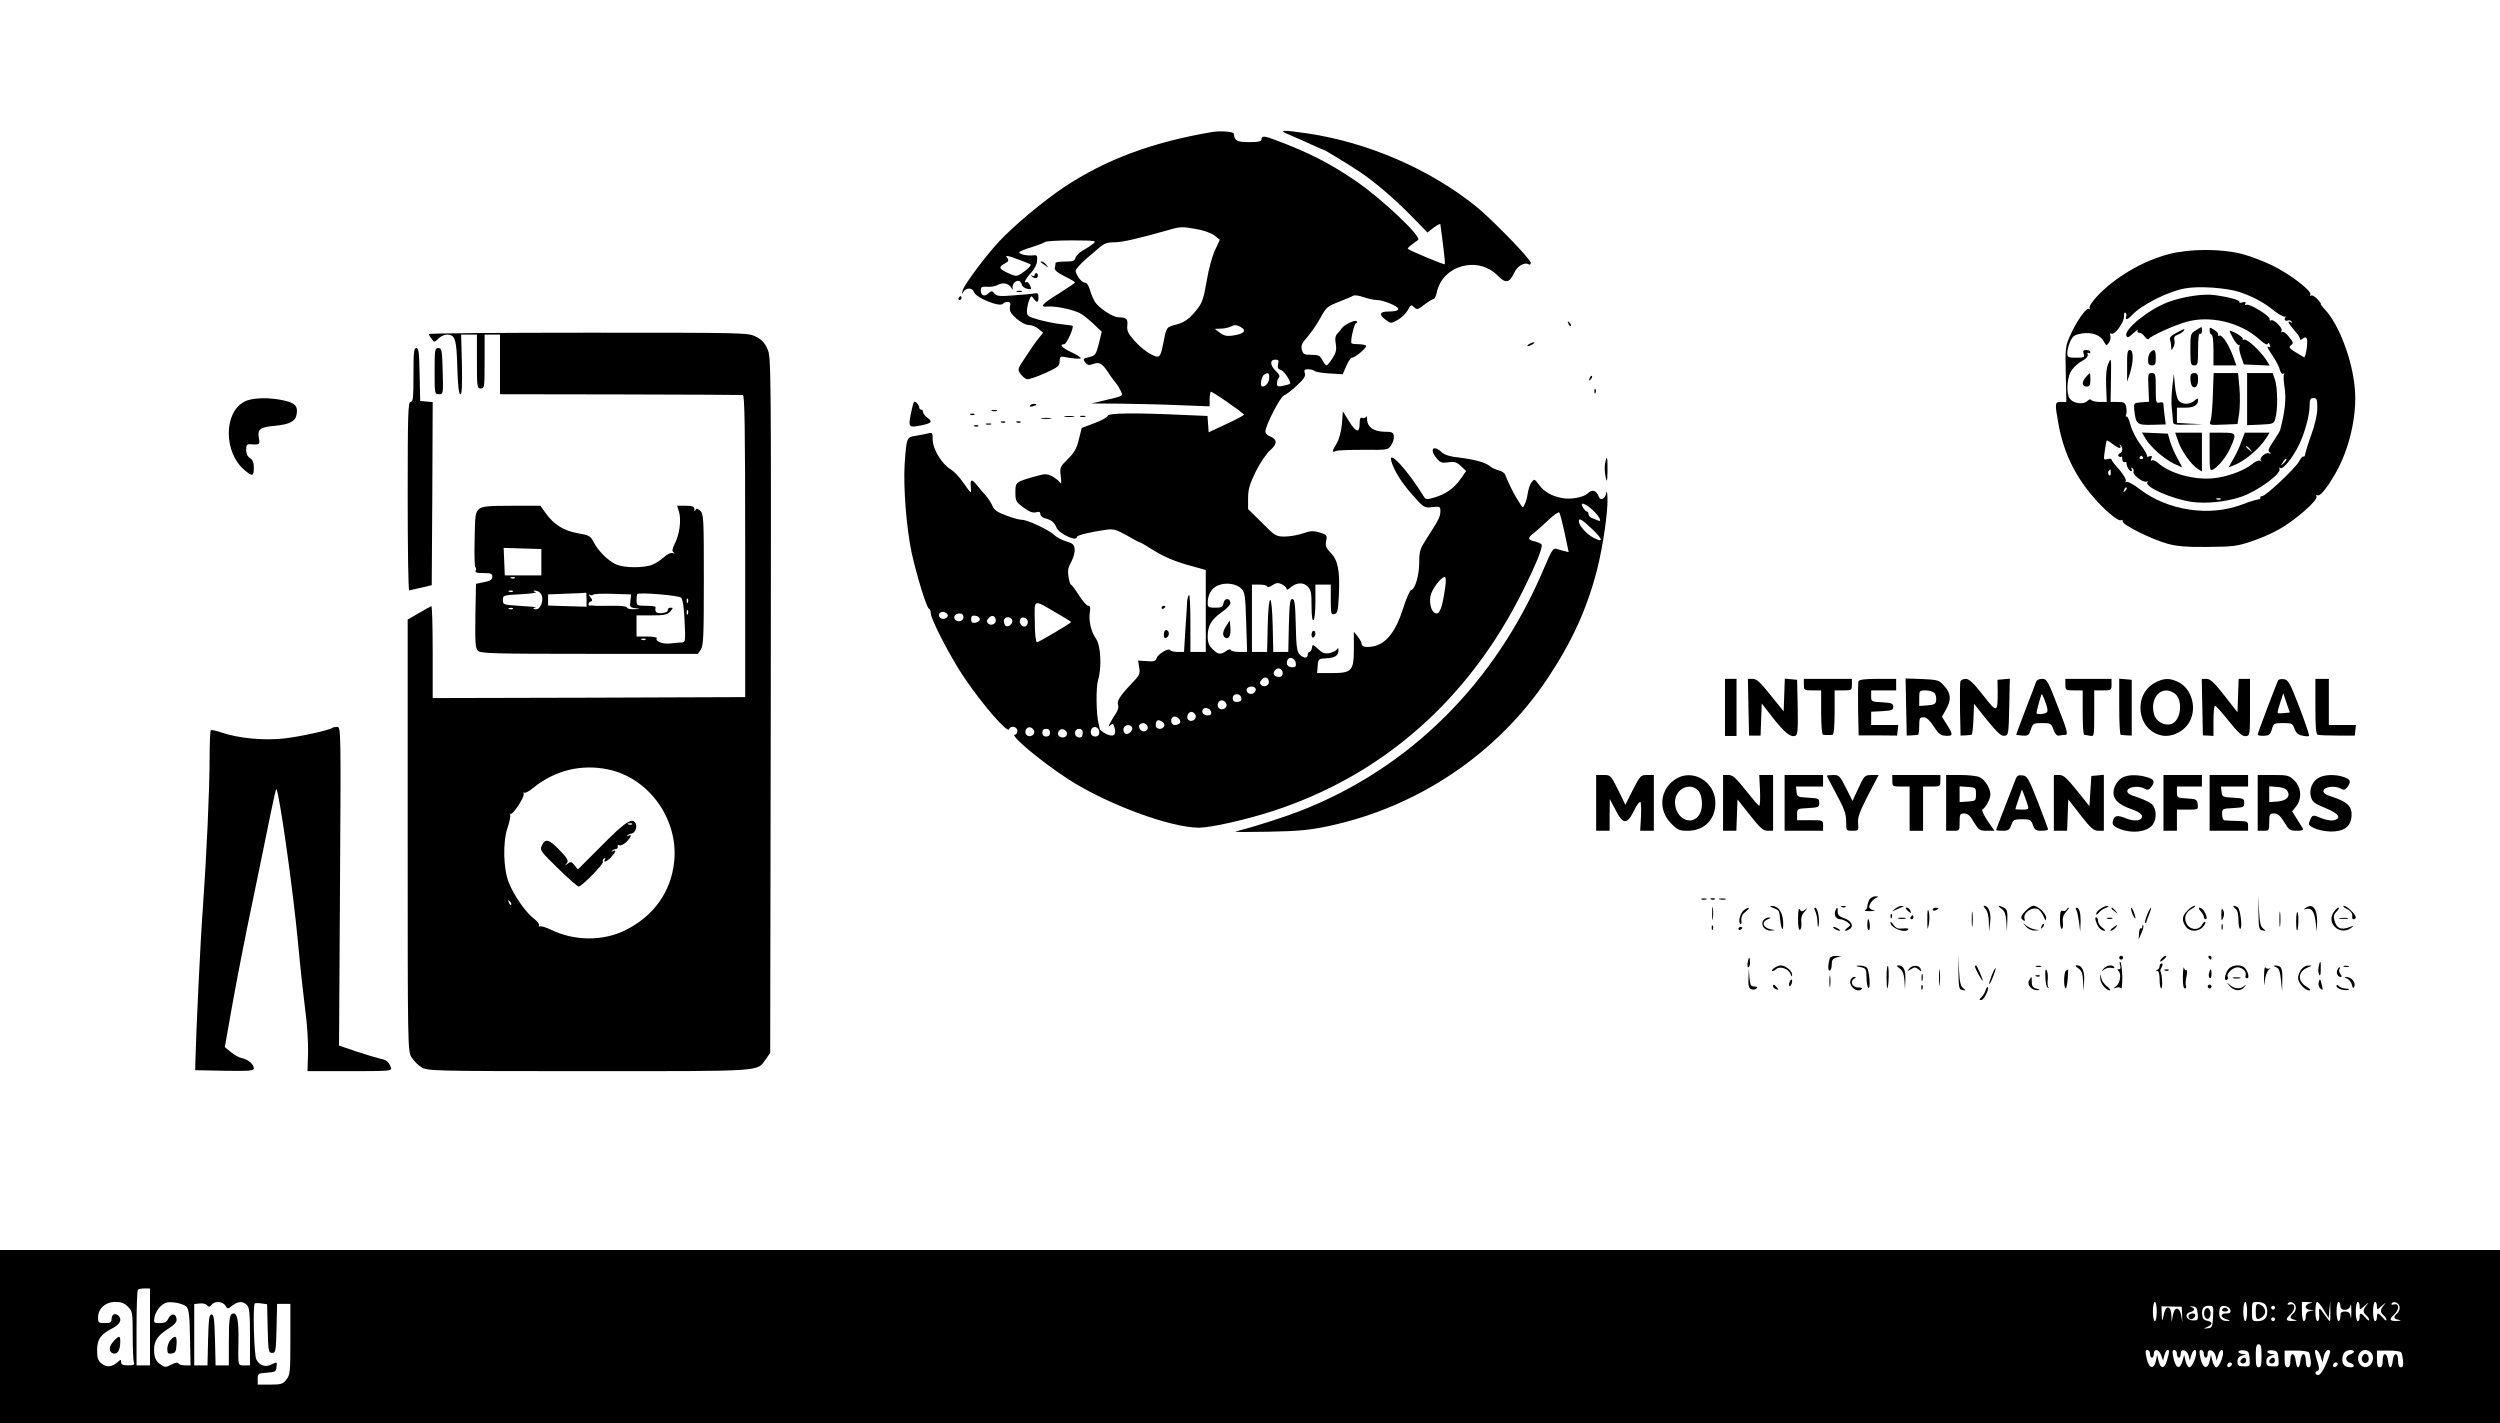 <?xml version="1.0" standalone="no"?>
<!DOCTYPE svg PUBLIC "-//W3C//DTD SVG 20010904//EN"
 "http://www.w3.org/TR/2001/REC-SVG-20010904/DTD/svg10.dtd">
<svg version="1.0" xmlns="http://www.w3.org/2000/svg"
 width="1300pt" height="740pt" viewBox="0 0 1300 740"
 preserveAspectRatio="xMidYMid meet">

<g transform="translate(0,740) scale(0.1,-0.1)"
fill="#000000" stroke="none">
<path d="M6300 6713 c-311 -53 -553 -144 -768 -287 -106 -71 -256 -196 -335
-280 -69 -73 -184 -227 -191 -256 -6 -21 -5 -22 4 -7 14 22 47 22 54 -1 10
-31 138 -82 152 -61 3 5 13 9 23 9 14 0 17 -6 13 -26 -4 -21 3 -33 33 -60 24
-21 49 -34 65 -34 15 0 37 -9 50 -20 l24 -20 -22 -28 c-13 -15 -43 -58 -67
-95 -45 -67 -45 -68 -28 -92 10 -13 25 -25 33 -27 8 -2 50 12 93 31 68 31 77
38 77 62 0 20 4 26 18 24 49 -10 92 -13 92 -7 0 4 -22 18 -50 31 -49 23 -64
41 -36 41 12 0 52 88 43 96 -1 1 -27 5 -57 8 -30 3 -83 14 -117 23 -57 16 -63
20 -63 45 0 15 5 39 11 55 10 26 12 27 23 11 18 -25 26 -22 26 6 0 20 -4 24
-22 20 -13 -2 -61 -7 -108 -10 -72 -6 -87 -4 -99 10 -13 15 -15 15 -32 0 -21
-19 -39 -11 -39 17 0 16 6 19 33 18 17 -2 41 2 52 8 29 16 58 11 73 -12 9 -13
12 -14 8 -4 -5 18 11 39 30 39 6 0 14 -8 17 -19 2 -10 15 -20 29 -23 22 -4 24
-3 14 18 -6 12 -14 20 -18 18 -19 -12 -5 17 23 47 19 20 31 45 32 63 2 28 -1
31 -23 28 -30 -3 -70 6 -70 16 0 4 28 16 63 26 34 11 66 23 72 28 5 4 68 8
140 8 124 -1 129 -1 109 -18 -12 -9 -36 -25 -54 -35 -17 -9 -34 -26 -37 -37
-4 -17 -14 -20 -54 -20 -27 0 -49 -3 -50 -7 0 -5 -2 -16 -4 -26 -2 -12 12 -24
51 -44 30 -14 54 -29 54 -32 -1 -3 -38 -28 -82 -56 -87 -53 -106 -74 -62 -69
44 4 147 -18 179 -40 17 -11 47 -36 67 -56 l37 -35 -15 -62 c-15 -57 -18 -62
-51 -70 -31 -7 -33 -10 -20 -27 12 -16 19 -17 44 -8 33 11 45 3 85 -59 9 -14
23 -32 30 -40 7 -8 18 -26 25 -40 13 -30 21 -26 -92 -53 l-60 -14 150 -1 c83
-1 221 -4 308 -8 l157 -6 0 35 c0 19 3 37 6 41 4 4 145 -92 173 -119 2 -2 -38
-24 -90 -48 l-94 -44 -3 42 -3 43 -142 6 c-234 11 -377 9 -377 -5 0 -7 -31
-24 -68 -38 l-67 -25 -15 -60 c-11 -47 -24 -69 -57 -102 -41 -40 -43 -44 -37
-90 4 -37 3 -44 -5 -31 -6 9 -25 23 -41 32 -27 13 -36 13 -83 0 -106 -30 -107
-31 -107 -84 0 -45 3 -50 42 -79 29 -22 48 -29 65 -25 17 5 23 2 23 -10 0 -9
12 -19 27 -22 31 -8 46 -21 56 -46 12 -33 107 -77 107 -50 0 9 71 26 150 37
40 6 53 2 109 -29 34 -20 65 -36 68 -36 3 0 38 -20 77 -45 47 -29 105 -54 169
-72 l97 -27 0 -213 0 -213 -40 0 -40 0 0 152 c0 83 -3 148 -7 144 -5 -4 -9
-20 -10 -34 0 -15 -5 -80 -9 -144 l-7 -118 -33 0 c-18 0 -35 4 -39 9 -8 14
-64 -20 -71 -42 -5 -15 -14 -18 -51 -15 l-45 3 6 -36 c5 -33 2 -41 -40 -84
-60 -63 -78 -91 -70 -111 4 -9 -1 -29 -11 -43 -10 -14 -23 -37 -30 -50 -11
-20 -11 -22 2 -11 12 10 15 7 21 -15 10 -38 -7 -50 -45 -31 -17 9 -31 20 -32
24 0 4 -3 16 -6 27 -13 49 -15 190 -3 229 20 66 14 181 -11 215 -25 35 -39 93
-32 137 4 25 2 34 -8 34 -8 0 -30 25 -49 55 -19 30 -38 55 -41 55 -4 0 -9 18
-13 41 -5 31 -2 49 15 78 11 21 19 50 17 66 -2 23 -10 30 -44 40 -23 7 -50 21
-62 33 -26 26 -144 81 -169 79 -11 0 -46 9 -80 22 -48 18 -64 29 -73 52 -7 15
-22 39 -34 52 -12 13 -32 37 -45 53 -28 35 -37 33 -33 -6 2 -17 2 -30 -1 -30
-2 0 -19 23 -38 50 -19 28 -48 59 -65 69 -46 27 -94 106 -94 154 0 36 -2 39
-22 34 -13 -4 -42 -9 -65 -13 -49 -7 -49 -8 -59 -149 -7 -119 9 -328 36 -457
25 -115 77 -285 90 -293 6 -3 10 -14 10 -24 0 -31 104 -232 175 -336 94 -139
224 -289 232 -267 8 21 43 14 43 -8 0 -11 -5 -20 -12 -20 -32 0 134 -139 277
-232 201 -130 531 -252 680 -252 61 0 247 42 385 87 571 186 1018 580 1299
1145 71 143 105 228 97 241 -4 5 -20 12 -36 16 -37 8 -38 18 -2 45 15 12 49
42 75 67 26 25 51 42 55 38 4 -4 16 -52 28 -106 l21 -100 -21 5 c-12 3 -30 8
-42 12 -18 5 -25 -7 -64 -98 -252 -599 -698 -1043 -1272 -1266 -85 -33 -236
-81 -333 -106 -11 -3 66 -3 170 -1 156 3 212 8 312 29 466 99 878 376 1139
766 128 192 208 368 259 569 31 123 55 292 54 367 -1 33 -4 47 -6 32 -5 -32
-31 -45 -40 -20 -12 33 -34 39 -56 17 -21 -21 -89 -34 -134 -25 -54 10 -94 33
-121 70 -23 31 -24 31 -38 12 -8 -11 -17 -37 -20 -59 -3 -21 -10 -46 -16 -56
-11 -21 -6 -25 -45 38 -14 22 -47 91 -56 116 -3 9 -18 20 -34 23 -15 4 -35 13
-43 20 -24 21 -79 36 -158 46 -53 6 -80 14 -96 29 -44 41 -65 13 -24 -34 18
-21 27 -24 59 -19 31 5 42 2 65 -19 l28 -26 -27 -39 c-35 -50 -76 -80 -135
-98 -42 -13 -48 -12 -57 2 -86 141 -192 255 -169 182 15 -49 53 -109 110 -173
58 -65 60 -67 102 -62 39 4 42 3 42 -20 0 -29 -8 -45 -66 -135 -40 -61 -44
-73 -44 -130 0 -70 -21 -141 -42 -146 -7 -1 -26 -46 -43 -99 -36 -114 -85
-178 -149 -193 -42 -9 -66 -4 -66 14 0 6 -9 22 -20 36 l-20 25 0 -87 c0 -117
-10 -128 -116 -128 l-75 0 3 38 c3 36 4 37 47 39 45 3 61 14 61 43 0 11 -2 12
-8 3 -4 -7 -22 -15 -38 -19 -25 -5 -37 0 -60 21 -28 26 -29 26 -32 6 -2 -12
-8 -21 -13 -21 -5 0 -9 -7 -9 -15 0 -20 -23 -19 -43 3 -13 14 -17 45 -19 152
-3 112 -6 135 -18 135 -12 0 -15 -23 -18 -137 l-3 -138 -39 0 -39 0 -3 135
c-2 82 -7 135 -13 135 -6 0 -11 -53 -13 -135 l-3 -135 -39 0 -40 0 0 175 0
175 40 0 c22 0 40 -5 40 -10 0 -6 11 -3 25 6 21 14 31 15 50 6 14 -7 25 -17
25 -23 0 -8 6 -6 18 4 31 28 68 31 91 8 18 -18 21 -33 21 -102 0 -51 4 -78 10
-74 6 3 10 46 10 96 l0 89 40 0 40 0 0 -79 c0 -73 2 -79 19 -74 16 4 19 17 23
96 6 128 -4 183 -42 222 -25 26 -29 37 -24 62 6 30 4 32 -34 44 -33 10 -48 9
-88 -5 -26 -9 -68 -16 -94 -16 -44 0 -50 3 -118 72 l-72 71 0 57 c0 45 8 72
39 136 23 46 55 94 75 112 39 34 39 57 0 73 -13 4 -24 16 -24 25 0 31 78 182
97 188 10 3 40 26 66 51 38 34 47 49 42 65 -5 16 -2 20 17 20 13 0 28 -4 34
-9 5 -5 40 -11 78 -13 l68 -4 19 43 c10 24 23 43 29 43 17 0 79 53 74 62 -3 4
-20 8 -38 8 -18 0 -35 2 -38 5 -8 9 14 105 24 105 5 0 7 4 3 9 -6 11 -65 -17
-78 -36 -4 -7 -14 -19 -22 -27 -11 -11 -14 -26 -9 -54 5 -31 1 -47 -17 -75
-13 -20 -27 -37 -31 -37 -4 0 -14 12 -22 28 -12 23 -20 27 -57 27 -37 0 -43 3
-49 26 -6 21 -1 34 27 65 19 22 50 66 68 99 30 56 37 62 96 85 35 14 69 28 75
32 7 5 31 1 54 -7 23 -8 55 -15 70 -15 15 0 49 -9 75 -21 54 -24 47 -39 -17
-39 -45 0 -49 -17 -11 -44 26 -19 27 -19 62 1 20 11 43 34 52 51 15 28 17 29
32 15 15 -15 19 -14 54 13 21 16 42 29 48 29 5 0 12 15 16 33 29 143 215 194
318 88 40 -41 60 -38 84 14 17 37 55 59 77 45 6 -4 10 1 10 9 0 18 -207 231
-285 293 -240 193 -560 332 -874 379 -134 20 -159 18 -96 -7 28 -11 78 -34
113 -50 35 -16 65 -29 67 -29 5 0 134 -79 185 -113 78 -52 182 -141 269 -230
l84 -86 33 26 c19 14 34 21 34 17 1 -5 7 -53 14 -107 7 -53 11 -99 9 -101 -4
-4 -183 71 -192 80 -4 4 14 19 53 46 22 15 -184 211 -324 307 -133 91 -244
148 -415 212 -60 23 -75 24 -75 5 0 -11 -15 -15 -64 -15 -64 0 -77 7 -80 44
-1 11 -73 16 -116 8z m-74 -505 c34 -6 75 -21 90 -33 l27 -22 -25 -54 c-14
-30 -33 -99 -42 -153 -17 -100 -24 -121 -54 -158 -37 -46 -62 -64 -106 -76
-51 -13 -50 -12 -66 -92 -16 -82 -20 -86 -67 -61 -23 11 -59 42 -83 68 -34 39
-41 53 -38 80 4 34 -5 43 -46 43 -26 0 -90 40 -117 73 -10 12 -23 41 -30 65
-8 28 -17 42 -28 42 -9 0 -25 14 -35 31 -17 29 -17 31 1 52 10 12 29 31 42 42
14 11 41 35 62 53 30 26 45 32 83 32 40 0 121 18 286 65 58 17 70 17 146 3z
m-926 -159 c30 -11 57 -22 59 -24 5 -5 -18 -28 -49 -48 -23 -15 -28 -15 -68 3
-48 22 -52 31 -17 50 19 10 22 16 14 27 -16 18 -3 16 61 -8z m1151 -349 c36
-20 17 -38 -49 -46 -23 -3 -41 2 -59 16 l-26 20 29 1 c16 0 38 4 49 9 27 12
33 12 56 0z m195 -194 c-4 -18 -1 -25 13 -29 18 -4 57 -64 49 -73 -3 -2 -19
-7 -36 -10 -27 -6 -32 -4 -32 13 0 10 5 24 10 29 7 7 2 18 -15 34 -31 29 -33
60 -4 60 17 0 20 -4 15 -24z m-46 -69 c0 -25 -17 -47 -36 -47 -14 0 -6 52 10
62 19 13 26 9 26 -15z m1684 -691 c35 -34 49 -64 24 -52 -7 3 -21 9 -30 12
-10 4 -18 13 -18 20 0 8 -3 14 -8 14 -4 0 -13 9 -20 20 -21 33 10 25 52 -14z
m-5 -97 c58 -55 60 -74 5 -44 -35 19 -74 63 -74 84 0 20 15 11 69 -40z m-763
-296 c-14 -102 -27 -143 -46 -143 -23 0 -39 44 -32 89 5 33 55 101 75 101 5 0
7 -20 3 -47z m-1061 -14 c18 -17 21 -37 25 -174 l5 -155 -42 0 c-24 0 -43 5
-43 11 0 5 -10 3 -22 -5 -31 -22 -45 -20 -73 9 -18 17 -25 35 -25 64 0 57 17
87 72 127 32 22 48 41 46 52 -5 25 -32 21 -36 -5 -3 -19 -10 -23 -43 -23 -35
0 -39 3 -39 24 0 43 19 77 52 91 40 18 96 11 123 -16z m-962 -126 c42 -24 77
-46 77 -47 0 -6 -169 -106 -178 -106 -6 0 -11 45 -11 106 -2 123 -11 119 112
47z m-565 -10 c5 -17 -26 -29 -40 -15 -6 6 -7 15 -3 22 9 14 37 9 43 -7z m82
-13 c0 -21 -33 -29 -45 -10 -9 15 4 30 26 30 12 0 19 -7 19 -20z m85 -10 c0
-8 -10 -16 -22 -18 -18 -3 -23 2 -23 18 0 16 5 21 23 18 12 -2 22 -10 22 -18z
m83 -3 c4 -21 -25 -34 -40 -19 -8 8 -8 16 2 27 16 19 34 15 38 -8z m85 -1 c7
-17 -18 -40 -33 -31 -5 3 -10 15 -10 26 0 23 35 27 43 5z m82 -11 c0 -11 -7
-21 -16 -23 -18 -3 -33 23 -23 39 10 17 39 5 39 -16z m1393 -213 c3 -16 -2
-22 -17 -22 -24 0 -35 15 -27 36 9 23 40 13 44 -14z m-68 -53 c0 -12 -7 -19
-19 -19 -26 0 -36 17 -21 35 15 18 40 8 40 -16z m-72 -42 c4 -21 -25 -34 -40
-19 -8 8 -8 16 2 27 16 19 34 15 38 -8z m-68 -42 c0 -9 -7 -18 -16 -22 -18 -7
-39 11 -30 26 11 17 46 13 46 -4z m-77 -39 c7 -18 -1 -26 -25 -26 -11 0 -18 7
-18 20 0 23 35 28 43 6z m-75 -39 c4 -20 -25 -34 -40 -19 -15 15 -1 44 19 40
10 -2 19 -11 21 -21z m-80 -40 c2 -11 -3 -17 -17 -17 -23 0 -35 15 -26 31 10
15 39 6 43 -14z m-80 -20 c4 -20 -25 -34 -39 -20 -14 14 1 45 20 41 9 -2 17
-11 19 -21z m-82 -36 c-4 -6 -16 -11 -27 -11 -21 0 -27 35 -6 43 16 6 41 -18
33 -32z m-82 -16 c-9 -22 -44 -19 -44 3 0 26 10 33 31 21 10 -5 16 -16 13 -24z
m-87 -1 c8 -22 -18 -37 -36 -20 -7 8 -10 19 -7 25 10 16 36 13 43 -5z m-81 -5
c10 -17 -23 -46 -37 -32 -7 7 -9 19 -6 27 7 18 33 21 43 5z m-508 -22 c4 -20
-25 -34 -40 -19 -15 15 -1 44 19 40 10 -2 19 -11 21 -21z m336 7 c7 -19 -1
-34 -19 -34 -18 0 -28 17 -21 35 7 20 32 19 40 -1z m-254 -14 c0 -13 -7 -20
-20 -20 -13 0 -20 7 -20 20 0 13 7 20 20 20 13 0 20 -7 20 -20z m88 -1 c4 -19
-19 -31 -38 -19 -18 11 -4 42 17 38 10 -2 19 -10 21 -19z m82 3 c0 -24 -8 -32
-26 -25 -22 8 -17 43 6 43 13 0 20 -7 20 -18z"/>
<path d="M6378 4148 c-21 -31 -23 -54 -7 -64 18 -11 31 12 27 52 l-3 38 -17
-26z"/>
<path d="M11280 6079 c-138 -35 -285 -122 -379 -224 -23 -25 -39 -50 -35 -57
4 -6 3 -8 -4 -4 -13 8 -65 -65 -98 -141 -24 -53 -25 -65 -22 -200 l3 -143 -27
0 c-33 0 -34 -4 -14 -115 25 -139 80 -258 170 -366 61 -75 141 -143 156 -134
6 4 9 1 8 -6 -4 -17 151 -94 232 -116 49 -14 100 -18 210 -17 130 1 154 4 225
28 44 14 110 43 147 64 82 46 201 150 194 169 -3 8 -2 11 4 8 13 -8 44 28 90
106 75 126 118 308 105 448 -12 148 -82 333 -154 410 -16 17 -26 31 -23 31 3
0 -5 11 -18 25 -12 13 -27 22 -33 18 -6 -3 -7 -1 -3 5 10 17 -103 105 -195
150 -46 23 -120 51 -163 62 -106 27 -271 27 -376 -1z m367 -198 c72 -25 121
-51 180 -98 23 -18 47 -31 55 -30 7 2 10 2 6 0 -14 -8 -8 -25 7 -20 8 4 17 1
21 -5 4 -7 3 -8 -4 -4 -21 13 -13 -6 18 -41 17 -18 30 -39 30 -45 0 -7 4 -7
14 1 10 8 16 9 21 1 8 -12 -5 -102 -14 -98 -3 2 -23 14 -45 27 -33 21 -36 26
-23 36 14 10 13 15 -10 43 -13 18 -29 29 -35 26 -7 -4 -8 -2 -4 5 9 14 -41 64
-55 55 -5 -3 -8 0 -7 7 4 15 -103 81 -120 74 -8 -3 -10 0 -6 7 5 7 0 9 -14 6
-12 -4 -20 -3 -17 2 5 9 -56 26 -132 36 -60 7 -161 -8 -239 -37 -101 -38 -230
-142 -217 -175 5 -12 11 -10 36 13 16 15 27 22 23 16 -4 -8 -1 -13 8 -13 8 0
21 -9 29 -21 8 -11 18 -16 21 -11 9 15 130 70 194 88 123 36 282 -2 380 -90
25 -23 42 -32 44 -24 3 8 7 6 11 -6 4 -10 3 -15 -3 -11 -16 10 -12 -2 19 -47
16 -24 33 -56 36 -71 4 -15 12 -24 18 -20 5 3 7 2 4 -4 -4 -6 -2 -37 3 -70 9
-55 2 -123 -23 -218 -1 -6 -17 -32 -35 -59 -26 -39 -31 -51 -20 -58 10 -8 9
-9 -4 -5 -18 6 -52 -25 -41 -38 5 -4 2 -5 -5 -1 -7 4 -25 -3 -42 -18 -40 -33
-132 -67 -202 -73 -99 -10 -227 26 -285 79 -12 11 -26 17 -32 14 -7 -5 -8 -1
-4 10 5 14 3 16 -11 11 -9 -4 -15 -3 -12 1 3 5 -12 32 -33 60 -22 28 -45 74
-52 101 -7 28 -16 48 -21 45 -4 -3 -5 2 -2 11 3 8 3 26 0 40 -5 21 -12 25 -44
25 l-37 0 2 117 c2 113 1 117 -13 84 -11 -24 -14 -59 -12 -118 l3 -83 -37 0
c-20 0 -40 5 -43 10 -4 6 -12 4 -22 -6 -20 -19 -72 -12 -90 13 -18 24 -16 96
3 137 10 19 33 43 56 56 26 14 37 27 34 37 -3 8 -1 11 4 8 6 -3 10 -1 10 4 0
6 -9 11 -21 11 -16 0 -19 -4 -14 -20 6 -18 2 -20 -39 -20 -43 0 -46 2 -46 26
0 14 7 41 16 60 13 28 23 34 60 40 53 8 96 -8 114 -42 13 -23 14 -23 27 -5 7
11 10 27 7 35 -4 11 -2 15 7 11 18 -6 67 63 64 92 -1 12 2 20 7 17 5 -4 7 -12
4 -20 -8 -21 8 -17 30 7 47 52 186 123 274 139 71 14 217 4 287 -19z m403
-603 c0 -33 -12 -85 -31 -138 -17 -47 -31 -93 -32 -102 -1 -9 -5 -14 -9 -12
-4 3 -14 -8 -22 -24 -19 -36 -174 -182 -193 -182 -8 0 -12 -4 -9 -8 2 -4 -3
-8 -12 -9 -9 -1 -46 -12 -82 -26 -170 -65 -386 -33 -533 79 -32 25 -63 42 -69
38 -7 -4 -8 -3 -4 5 4 6 -10 31 -33 58 -23 25 -41 49 -41 53 0 5 -10 6 -21 3
-21 -6 -21 -4 -14 43 4 27 8 51 10 53 2 2 16 -6 31 -18 30 -23 49 -28 38 -8
-4 6 -3 8 1 4 15 -13 14 -38 -1 -44 -8 -3 -11 -9 -8 -14 3 -5 9 -7 14 -4 4 3
7 -3 6 -13 0 -9 5 -16 11 -15 7 2 12 0 11 -5 -2 -13 14 -42 24 -42 5 0 6 5 2
12 -4 7 -3 8 4 4 6 -4 9 -12 6 -19 -6 -16 53 -60 68 -51 6 4 8 3 4 -4 -15 -24
129 -87 232 -102 74 -10 176 0 254 26 85 28 216 123 201 147 -3 6 -1 7 5 3 14
-8 63 52 96 119 31 64 56 155 56 207 0 31 4 38 20 38 17 0 20 -7 20 -52z
m-906 -256 c3 -5 -1 -9 -9 -9 -8 0 -12 4 -9 9 3 4 7 8 9 8 2 0 6 -4 9 -8z
m732 -30 c-17 -16 -18 -16 -5 5 7 12 15 20 18 17 3 -2 -3 -12 -13 -22z m-900
-52 c0 -12 -4 -16 -9 -11 -5 5 -6 14 -3 20 10 15 12 14 12 -9z m75 -93 c-10
-9 -11 -8 -5 6 3 10 9 15 12 12 3 -3 0 -11 -7 -18z m496 -43 c-3 -3 -12 -4
-19 -1 -8 3 -5 6 6 6 11 1 17 -2 13 -5z"/>
<path d="M11418 5682 c-27 -16 -28 -20 -28 -99 0 -76 2 -83 20 -83 18 0 20 7
20 86 0 54 4 83 10 79 6 -3 10 3 10 14 0 25 2 25 -32 3z"/>
<path d="M11490 5680 c0 -11 5 -20 10 -20 6 0 10 -33 10 -80 l0 -80 60 0 59 0
-14 39 c-22 64 -59 121 -73 116 -7 -3 -11 -1 -8 4 3 5 -5 16 -19 25 -24 16
-25 15 -25 -4z"/>
<path d="M11317 5669 c-27 -14 -37 -25 -33 -35 3 -9 6 -25 6 -37 1 -20 1 -21
11 -4 6 10 9 28 6 38 -4 15 1 23 18 29 13 5 26 14 30 19 8 14 7 14 -38 -10z"/>
<path d="M11612 5641 c12 -22 26 -37 30 -35 4 3 6 -1 3 -8 -3 -7 1 -31 9 -53
l14 -40 68 -3 67 -3 -18 28 c-29 47 -104 115 -116 107 -7 -4 -9 -3 -6 3 5 8
-51 43 -69 43 -2 0 6 -18 18 -39z"/>
<path d="M11061 5498 l0 -83 15 45 c19 61 19 120 -1 120 -12 0 -15 -16 -14
-82z"/>
<path d="M11182 5568 c-7 -7 -12 -25 -12 -40 0 -21 5 -28 20 -28 17 0 20 7 20
40 0 41 -7 49 -28 28z"/>
<path d="M10847 5440 c-23 -27 -22 -50 3 -50 16 0 20 7 20 35 0 19 -1 35 -3
35 -1 0 -10 -9 -20 -20z"/>
<path d="M11172 5385 l3 -74 -40 -3 c-39 -3 -40 -4 -37 -37 8 -77 14 -82 93
-80 l71 2 -6 45 c-3 25 -6 51 -6 60 0 9 -7 13 -20 9 -19 -5 -20 0 -20 74 0 73
-1 79 -21 79 -19 0 -20 -5 -17 -75z"/>
<path d="M11390 5436 c0 -36 10 -55 26 -49 8 3 14 19 14 39 0 27 -4 34 -20 34
-14 0 -20 -7 -20 -24z"/>
<path d="M11507 5348 c-2 -62 -7 -123 -12 -136 -8 -23 -7 -23 66 -20 l74 3 9
58 c4 31 5 91 1 132 l-7 75 -63 0 -64 0 -4 -112z"/>
<path d="M11685 5325 l0 -136 69 3 c68 3 70 4 78 33 13 44 12 159 -2 200 l-12
35 -66 0 -67 0 0 -135z"/>
<path d="M11296 5389 c-4 -37 -6 -87 -3 -110 3 -24 6 -54 6 -66 1 -22 4 -23
79 -21 l77 2 -67 3 -68 4 0 39 0 40 43 0 c44 0 67 13 67 39 0 12 -3 11 -18 -2
-24 -22 -66 -22 -83 0 -8 9 -16 43 -19 77 l-6 61 -8 -66z"/>
<path d="M11157 5119 c23 -41 97 -106 147 -130 22 -10 41 -19 42 -19 2 0 -9
21 -23 46 -14 25 -31 64 -38 87 l-12 42 -67 3 -68 3 19 -32z"/>
<path d="M11327 5104 c17 -50 66 -119 101 -142 l22 -14 0 101 0 101 -69 0 -70
0 16 -46z"/>
<path d="M11490 5050 c0 -96 1 -100 19 -91 29 16 72 71 92 119 30 69 28 72
-46 72 l-65 0 0 -100z"/>
<path d="M11655 5103 c-9 -27 -28 -67 -42 -90 l-24 -43 26 10 c56 21 134 86
170 143 l17 27 -64 0 -65 0 -18 -47z m46 -40 c13 -16 12 -17 -3 -4 -10 7 -18
15 -18 17 0 8 8 3 21 -13z"/>
<path d="M5411 6037 c2 -1 13 -9 24 -17 19 -14 19 -14 6 3 -7 9 -18 17 -24 17
-6 0 -8 -1 -6 -3z"/>
<path d="M5380 5969 c0 -5 -6 -7 -12 -3 -7 4 -9 3 -5 -1 13 -15 34 -14 34 1 0
8 -4 14 -9 14 -4 0 -8 -5 -8 -11z"/>
<path d="M5288 5883 c6 -2 18 -2 25 0 6 3 1 5 -13 5 -14 0 -19 -2 -12 -5z"/>
<path d="M4985 5850 c-3 -5 -1 -10 4 -10 6 0 11 5 11 10 0 6 -2 10 -4 10 -3 0
-8 -4 -11 -10z"/>
<path d="M8156 5717 c3 -10 9 -15 12 -12 3 3 0 11 -7 18 -10 9 -11 8 -5 -6z"/>
<path d="M2230 5663 c0 -5 7 -16 15 -26 13 -18 14 -18 34 2 12 12 32 21 45 21
43 0 50 -23 54 -171 3 -95 8 -139 16 -139 8 0 10 44 8 155 l-4 155 41 0 41 0
0 -140 c0 -133 1 -140 20 -140 19 0 20 7 20 140 l0 140 40 0 40 0 0 -155 0
-155 625 -1 c344 -1 631 -2 638 -3 9 -1 12 -165 12 -786 l0 -785 -812 -3 -813
-2 0 241 c0 132 -3 239 -7 237 -5 -2 -34 -18 -65 -36 l-58 -34 0 -1121 c0
-1102 0 -1123 20 -1155 11 -18 34 -41 52 -52 32 -19 52 -20 871 -20 923 0 872
-3 919 62 l23 33 3 1808 c2 1767 2 1810 -17 1852 -14 32 -30 49 -60 64 -40 21
-51 21 -871 21 -456 0 -830 -3 -830 -7z m932 -2264 c212 -44 366 -258 344
-478 -16 -157 -105 -283 -252 -357 -117 -59 -267 -58 -388 1 -27 13 -54 21
-59 18 -6 -3 -7 -1 -4 4 4 6 -9 23 -28 37 -41 31 -104 122 -129 186 -29 71
-32 211 -7 285 11 32 17 64 14 70 -4 5 -3 7 1 3 11 -10 77 91 69 105 -3 7 -3
9 2 5 4 -4 27 7 49 26 111 90 249 124 388 95z m-504 -704 c-3 -3 -9 2 -12 12
-6 14 -5 15 5 6 7 -7 10 -15 7 -18z"/>
<path d="M3130 3004 l-125 -125 -17 21 c-16 20 -20 21 -36 9 -15 -12 -16 -12
-5 2 11 13 5 24 -36 67 -55 58 -76 64 -93 26 -12 -25 -8 -30 84 -120 53 -52
101 -94 107 -94 16 0 133 119 126 129 -3 5 0 13 6 17 8 4 9 3 5 -4 -13 -21 10
-13 32 11 24 26 29 42 10 31 -8 -4 -10 -3 -5 2 5 5 14 9 20 9 7 1 11 7 9 14
-1 7 2 9 8 6 7 -4 22 3 36 16 25 24 33 45 12 33 -8 -4 -10 -3 -5 2 5 5 13 9
19 9 17 0 32 30 25 49 -15 39 -52 17 -177 -110z m157 110 c-3 -3 -12 -4 -19
-1 -8 3 -5 6 6 6 11 1 17 -2 13 -5z"/>
<path d="M7950 5610 c-8 -5 -10 -10 -5 -10 6 0 17 5 25 10 8 5 11 10 5 10 -5
0 -17 -5 -25 -10z"/>
<path d="M2150 5450 c0 -118 -2 -140 -15 -140 -13 0 -15 -61 -15 -490 0 -269
3 -490 8 -490 4 1 32 7 62 14 l55 13 3 476 2 476 -32 3 -33 3 -3 138 c-2 113
-5 137 -17 137 -13 0 -15 -23 -15 -140z"/>
<path d="M2260 5470 c0 -118 0 -120 23 -120 22 0 22 1 19 120 -3 111 -5 120
-23 120 -18 0 -19 -8 -19 -120z"/>
<path d="M8266 5433 c-6 -14 -5 -15 5 -6 7 7 10 15 7 18 -3 3 -9 -2 -12 -12z"/>
<path d="M8291 5364 c0 -11 3 -14 6 -6 3 7 2 16 -1 19 -3 4 -6 -2 -5 -13z"/>
<path d="M1270 5311 c-108 -57 -107 -265 2 -356 40 -34 48 -32 48 13 0 26 -6
41 -20 50 -13 8 -20 23 -20 43 0 25 4 30 23 29 46 -4 50 -2 43 34 -8 44 6 55
85 62 74 7 105 23 111 57 8 44 -5 60 -63 74 -81 18 -168 16 -209 -6z"/>
<path d="M4741 5269 c-19 -86 -17 -92 27 -85 78 14 86 21 52 46 -11 8 -20 20
-20 27 0 7 -4 13 -10 13 -5 0 -10 5 -10 11 0 6 -6 17 -14 25 -12 12 -16 7 -25
-37z"/>
<path d="M5356 5291 c-4 -5 3 -7 14 -4 23 6 26 13 6 13 -8 0 -17 -4 -20 -9z"/>
<path d="M5158 5263 c6 -2 18 -2 25 0 6 3 1 5 -13 5 -14 0 -19 -2 -12 -5z"/>
<path d="M6978 5196 c-4 -41 -14 -79 -27 -101 -26 -44 -26 -49 -3 -40 9 4 74
6 143 6 125 -1 127 -1 143 24 10 15 16 36 14 48 -3 19 -9 22 -50 22 -54 1 -88
24 -89 64 0 14 -3 21 -5 14 -3 -7 -12 -9 -20 -6 -10 4 -14 -4 -14 -31 0 -50
-19 -45 -56 15 l-31 50 -5 -65z"/>
<path d="M5048 5243 c7 -3 16 -2 19 1 4 3 -2 6 -13 5 -11 0 -14 -3 -6 -6z"/>
<path d="M5538 5233 c12 -2 32 -2 45 0 12 2 2 4 -23 4 -25 0 -35 -2 -22 -4z"/>
<path d="M5618 5233 c6 -2 18 -2 25 0 6 3 1 5 -13 5 -14 0 -19 -2 -12 -5z"/>
<path d="M5418 5223 c12 -2 32 -2 45 0 12 2 2 4 -23 4 -25 0 -35 -2 -22 -4z"/>
<path d="M5208 5203 c7 -3 16 -2 19 1 4 3 -2 6 -13 5 -11 0 -14 -3 -6 -6z"/>
<path d="M5288 5203 c7 -3 16 -2 19 1 4 3 -2 6 -13 5 -11 0 -14 -3 -6 -6z"/>
<path d="M5128 5193 c6 -2 18 -2 25 0 6 3 1 5 -13 5 -14 0 -19 -2 -12 -5z"/>
<path d="M5068 5183 c7 -3 16 -2 19 1 4 3 -2 6 -13 5 -11 0 -14 -3 -6 -6z"/>
<path d="M8346 4988 c-3 -18 -1 -49 3 -68 8 -31 9 -27 10 33 1 73 -3 86 -13
35z"/>
<path d="M2491 4753 c-19 -17 -21 -30 -23 -161 -2 -78 0 -142 4 -142 4 0 5 -7
2 -15 -5 -12 3 -15 40 -15 39 0 46 -3 46 -19 0 -15 -10 -22 -42 -28 l-43 -9
-3 -166 c-2 -141 0 -168 13 -182 15 -14 76 -16 580 -16 l564 0 15 22 c14 19
16 71 16 364 0 322 -1 342 -19 358 -15 13 -20 14 -24 4 -4 -8 -6 -7 -6 5 -1
13 -10 17 -45 17 l-45 0 10 -32 c12 -42 3 -114 -21 -163 -15 -30 -17 -41 -7
-48 8 -6 6 -7 -5 -3 -11 3 -28 -5 -45 -21 -16 -14 -42 -32 -60 -39 -42 -18
-144 -18 -187 0 -42 18 -95 70 -119 117 -17 32 -23 36 -82 46 -73 13 -125 45
-167 104 l-28 39 -149 0 c-127 0 -152 -3 -170 -17z m324 -276 l0 -69 -95 0
-95 0 -3 71 -3 72 98 -3 98 -3 0 -68z m-138 -83 c-3 -3 -12 -4 -19 -1 -8 3 -5
6 6 6 11 1 17 -2 13 -5z m-10 -70 c-3 -3 -12 -4 -19 -1 -8 3 -5 6 6 6 11 1 17
-2 13 -5z m141 -6 c28 -28 3 -98 -30 -85 -8 3 -5 6 7 8 11 2 -23 5 -75 8 -93
6 -95 6 -95 31 0 25 2 25 95 30 52 3 86 8 75 11 -13 5 -15 7 -4 8 8 0 20 -4
27 -11z m242 -35 l0 -38 -100 3 -100 3 0 29 0 29 98 4 c53 1 98 4 100 5 1 1 2
-15 2 -35z m228 -8 c-4 -31 -2 -34 27 -38 27 -3 26 -4 -7 -5 -21 -1 -38 3 -38
9 0 6 -30 10 -82 9 -46 -1 -87 -1 -93 1 -5 1 -13 1 -17 0 -13 -2 -9 17 5 22 9
3 8 8 -3 22 -8 10 -10 16 -3 12 6 -4 14 -4 16 0 3 5 49 7 102 5 l97 -3 -4 -34z
m264 17 c8 -8 15 -52 18 -122 5 -105 4 -110 -15 -111 -11 0 -37 -2 -58 -5 -39
-5 -82 11 -72 27 4 5 -17 9 -49 9 l-56 0 0 55 0 55 78 0 c66 0 82 3 97 20 16
18 16 20 2 20 -10 0 -16 -6 -14 -12 1 -8 -11 -14 -30 -16 -31 -3 -38 4 -34 31
0 4 -21 7 -49 7 -48 0 -50 1 -50 28 0 16 2 31 4 33 10 10 216 -7 228 -19z m35
-24 c-3 -8 -6 -5 -6 6 -1 11 2 17 5 13 3 -3 4 -12 1 -19z m-910 -34 c-3 -3
-12 -4 -19 -1 -8 3 -5 6 6 6 11 1 17 -2 13 -5z m910 -26 c-3 -8 -6 -5 -6 6 -1
11 2 17 5 13 3 -3 4 -12 1 -19z m-220 -134 c-3 -3 -12 -4 -19 -1 -8 3 -5 6 6
6 11 1 17 -2 13 -5z"/>
<path d="M6040 4239 c0 -5 5 -7 10 -4 6 3 10 8 10 11 0 2 -4 4 -10 4 -5 0 -10
-5 -10 -11z"/>
<path d="M6052 4103 c-1 -16 3 -23 11 -20 17 5 21 33 5 40 -9 3 -15 -4 -16
-20z"/>
<path d="M6820 4099 c0 -11 5 -17 10 -14 6 3 10 13 10 21 0 8 -4 14 -10 14 -5
0 -10 -9 -10 -21z"/>
<path d="M8970 3722 l0 -149 30 0 30 0 0 149 0 148 -30 0 -30 0 0 -148z"/>
<path d="M9092 3723 l3 -148 30 0 30 0 3 83 3 84 59 -76 c62 -78 91 -101 116
-92 12 5 14 31 12 148 l-3 143 -32 3 -32 3 -3 -85 -3 -85 -68 84 c-52 66 -73
85 -92 85 l-26 0 3 -147z"/>
<path d="M9380 3840 c0 -29 2 -30 45 -30 l45 0 0 -115 c0 -69 4 -115 10 -116
6 -1 17 -1 25 -1 8 0 20 0 25 1 6 1 10 47 10 116 l0 115 45 0 c43 0 45 1 45
30 l0 30 -125 0 -125 0 0 -30z"/>
<path d="M9664 3857 c-2 -7 -3 -73 -2 -147 l3 -134 100 0 100 -1 3 28 3 27
-70 0 -71 0 0 35 0 34 58 3 c49 3 57 6 57 23 0 17 -8 20 -57 23 -57 3 -58 4
-58 32 l0 30 65 0 65 0 0 30 0 30 -95 0 c-69 0 -97 -4 -101 -13z"/>
<path d="M9912 3724 l3 -149 25 1 c14 1 28 2 33 3 4 0 7 21 7 46 0 40 2 45 23
45 15 0 31 -15 53 -48 25 -39 36 -47 62 -48 39 -2 39 5 6 58 l-26 41 21 37
c29 51 26 84 -8 122 -28 32 -33 33 -115 37 l-87 3 3 -148z m148 72 c6 -8 10
-25 8 -38 -2 -19 -10 -23 -45 -26 l-43 -3 0 40 c0 40 1 41 34 41 18 0 39 -7
46 -14z"/>
<path d="M10194 3857 c-2 -7 -3 -74 -2 -148 l3 -134 25 1 c14 1 28 2 32 3 4 0
8 37 10 81 l3 80 68 -85 c54 -66 74 -84 90 -81 21 3 22 8 25 150 l3 147 -32
-3 -32 -3 1 -63 c0 -110 -3 -111 -76 -17 -49 63 -73 85 -90 85 -12 0 -25 -6
-28 -13z"/>
<path d="M10587 3853 c-3 -10 -28 -75 -55 -145 -27 -71 -49 -129 -48 -129 0
-1 15 -2 33 -4 29 -2 34 2 43 31 11 32 14 34 59 34 44 0 48 -2 59 -34 9 -24
18 -33 30 -31 9 2 24 4 33 4 14 1 7 27 -40 146 -52 136 -58 145 -82 145 -17 0
-29 -7 -32 -17z m43 -88 c24 -64 24 -72 -9 -77 -17 -3 -31 -1 -31 4 0 12 24
98 27 98 2 0 8 -11 13 -25z"/>
<path d="M10740 3840 c0 -29 2 -30 45 -30 l45 0 0 -115 c0 -63 3 -115 8 -116
4 0 17 -2 30 -5 22 -4 22 -3 22 116 l0 120 45 0 c43 0 45 1 45 30 l0 30 -120
0 -120 0 0 -30z"/>
<path d="M11020 3726 c0 -80 3 -147 8 -147 4 -1 18 -2 32 -3 l25 -1 0 145 0
145 -32 3 -33 3 0 -145z"/>
<path d="M11210 3852 c-122 -61 -99 -253 34 -277 46 -9 106 18 135 61 49 72
22 182 -53 218 -44 21 -73 20 -116 -2z m97 -57 c47 -33 35 -144 -17 -160 -36
-11 -79 13 -89 51 -24 88 41 154 106 109z"/>
<path d="M11452 3723 l3 -147 28 -1 27 -2 0 79 c0 43 4 78 8 78 5 0 37 -36 72
-80 49 -61 70 -79 87 -78 23 2 23 3 23 150 l0 148 -30 0 -29 0 -3 -87 -3 -87
-68 87 c-53 68 -74 87 -93 87 l-25 0 3 -147z"/>
<path d="M11847 3863 c-8 -13 -107 -275 -107 -283 0 -4 14 -7 32 -6 27 1 34 6
42 34 8 30 11 32 58 32 45 0 50 -2 59 -29 8 -21 19 -32 40 -36 17 -4 33 -5 36
-2 3 3 -20 70 -50 149 -49 127 -58 143 -80 146 -14 2 -27 0 -30 -5z m30 -171
c-16 -2 -31 -2 -33 1 -2 2 4 26 13 53 l16 49 17 -50 17 -50 -30 -3z"/>
<path d="M12040 3726 c0 -107 3 -145 13 -147 6 -2 53 -4 102 -4 l90 0 3 28 3
27 -70 0 -71 0 0 120 0 120 -35 0 -35 0 0 -144z"/>
<path d="M1728 3615 c-11 -11 -168 -46 -251 -55 -102 -12 -237 1 -322 30 -29
10 -56 16 -59 13 -3 -4 -6 -67 -6 -140 0 -168 -16 -514 -35 -783 -13 -172 -35
-637 -39 -800 l-1 -45 153 -3 c128 -2 152 0 152 12 0 21 -28 46 -60 53 -16 3
-42 17 -59 32 l-32 26 40 225 c22 124 69 365 105 535 35 171 77 372 92 448 15
75 29 136 31 134 15 -16 88 -530 113 -802 11 -121 28 -276 37 -345 10 -69 16
-169 15 -222 l-3 -98 220 0 c206 0 220 1 214 18 -11 30 -23 41 -56 47 -18 4
-73 21 -123 37 l-91 31 5 828 c5 820 5 829 -15 829 -11 0 -22 -2 -25 -5z"/>
<path d="M8300 3225 l0 -145 35 0 35 0 0 83 1 82 30 -57 c39 -77 60 -77 96 -3
15 30 30 50 34 44 3 -6 4 -42 2 -80 l-4 -69 35 0 36 0 0 145 0 145 -35 0 c-33
0 -36 -3 -74 -77 l-39 -78 -38 78 c-38 76 -39 77 -76 77 l-38 0 0 -145z"/>
<path d="M8709 3346 c-79 -54 -87 -160 -19 -228 33 -34 43 -38 86 -38 86 0
144 58 144 145 0 112 -122 183 -211 121z m121 -56 c22 -22 27 -87 10 -120 -38
-72 -130 -29 -130 59 0 67 75 106 120 61z"/>
<path d="M8960 3225 l0 -145 35 0 34 0 3 82 3 81 64 -81 c54 -68 69 -82 93
-82 l28 0 0 145 0 145 -36 0 -36 0 4 -80 c2 -44 0 -80 -4 -80 -4 0 -35 36 -70
80 -51 65 -68 80 -90 80 l-28 0 0 -145z"/>
<path d="M9280 3225 l0 -145 100 0 100 0 0 28 c0 27 -1 27 -67 27 l-68 0 0 30
c0 30 1 30 58 33 53 3 57 5 57 27 0 22 -4 24 -57 27 -55 3 -58 4 -61 31 l-3
27 70 0 71 0 0 30 0 30 -100 0 -100 0 0 -145z"/>
<path d="M9500 3366 c0 -3 23 -46 50 -97 40 -74 50 -101 50 -141 0 -48 0 -48
33 -48 32 0 32 1 29 38 -3 31 7 59 51 145 l56 107 -37 0 c-36 -1 -38 -3 -68
-68 l-31 -67 -34 68 c-31 62 -36 67 -66 67 -18 0 -33 -2 -33 -4z"/>
<path d="M9840 3340 c0 -29 2 -30 45 -30 l45 0 0 -115 0 -115 35 0 35 0 0 115
0 115 45 0 c43 0 45 1 45 30 l0 30 -125 0 -125 0 0 -30z"/>
<path d="M10120 3225 l0 -145 35 0 c35 0 35 0 35 45 0 41 2 45 24 45 18 0 31
-11 50 -45 25 -41 30 -45 67 -45 l40 0 -36 52 c-19 29 -31 55 -27 58 19 12 42
56 42 78 0 33 -28 78 -57 91 -13 6 -57 11 -98 11 l-75 0 0 -145z m155 45 c0
-34 -1 -35 -42 -38 l-43 -3 0 41 0 41 43 -3 c41 -3 42 -4 42 -38z"/>
<path d="M10481 3348 c-76 -196 -101 -261 -101 -264 0 -2 15 -4 34 -4 29 0 36
5 45 30 9 27 14 30 56 30 42 0 47 -3 56 -30 9 -25 16 -30 45 -30 19 0 34 3 34
8 -1 4 -24 68 -53 142 -49 124 -55 135 -80 138 -21 3 -29 -2 -36 -20z m63
-135 c7 -21 4 -23 -28 -23 -20 0 -36 1 -36 3 0 2 8 26 17 53 l17 49 12 -30 c6
-17 15 -40 18 -52z"/>
<path d="M10680 3225 l0 -145 35 0 34 0 3 81 3 82 64 -82 c53 -68 69 -81 92
-81 l29 0 0 146 0 145 -32 -3 -33 -3 -5 -79 -5 -78 -65 81 c-53 66 -70 81 -92
81 l-28 0 0 -145z"/>
<path d="M11044 3360 c-30 -12 -54 -49 -54 -83 0 -36 31 -64 95 -85 31 -11 51
-24 53 -34 5 -26 -38 -32 -84 -13 -44 18 -59 15 -67 -14 -4 -16 1 -25 21 -35
67 -33 157 -26 187 17 21 30 19 82 -5 105 -11 10 -45 26 -75 36 -42 13 -55 22
-53 34 4 21 58 28 88 12 18 -10 24 -8 36 7 22 29 16 41 -23 52 -45 13 -90 13
-119 1z"/>
<path d="M11250 3225 l0 -145 35 0 35 0 0 55 0 55 56 0 c54 0 55 0 52 28 -3
25 -7 27 -55 30 -51 3 -53 4 -53 33 l0 29 65 0 65 0 0 30 0 30 -100 0 -100 0
0 -145z"/>
<path d="M11490 3225 l0 -145 100 0 100 0 0 25 c0 23 -3 25 -55 26 -30 1 -61
2 -67 3 -7 0 -13 14 -13 31 0 30 1 30 58 33 53 3 57 5 57 27 0 22 -4 24 -57
27 -55 3 -58 4 -61 31 l-3 27 70 0 71 0 0 30 0 30 -100 0 -100 0 0 -145z"/>
<path d="M11740 3225 l0 -145 30 0 c29 0 30 2 30 45 0 41 2 45 25 45 19 0 32
-11 53 -45 24 -41 30 -45 65 -45 28 0 36 3 31 13 -4 6 -18 29 -31 50 l-24 38
21 26 c31 40 27 98 -9 134 -28 27 -34 29 -110 29 l-81 0 0 -145z m154 63 c18
-29 -4 -53 -53 -56 l-41 -3 0 41 0 41 41 -3 c27 -2 46 -9 53 -20z"/>
<path d="M12060 3357 c-36 -18 -54 -62 -43 -101 7 -26 19 -35 73 -57 70 -28
89 -54 47 -64 -13 -4 -41 1 -62 9 -49 21 -50 20 -63 -9 -10 -23 -9 -26 21 -41
17 -9 55 -17 84 -18 71 -1 107 25 111 80 4 49 -21 74 -96 99 -39 12 -52 21
-50 33 4 21 58 28 88 12 18 -10 24 -8 36 7 21 28 17 40 -17 52 -42 15 -98 14
-129 -2z"/>
<path d="M9720 2721 c-5 -11 -10 -26 -10 -35 0 -8 -6 -17 -12 -19 -7 -3 5 -5
27 -5 22 0 30 3 18 5 -13 2 -23 10 -23 17 0 16 21 42 40 49 10 4 7 6 -7 6 -12
1 -27 -8 -33 -18z"/>
<path d="M11744 2655 c1 -82 3 -90 21 -93 19 -4 19 -3 3 10 -13 10 -18 32 -21
93 l-3 80 0 -90z"/>
<path d="M8848 2723 c6 -2 18 -2 25 0 6 3 1 5 -13 5 -14 0 -19 -2 -12 -5z"/>
<path d="M8898 2723 c7 -3 16 -2 19 1 4 3 -2 6 -13 5 -11 0 -14 -3 -6 -6z"/>
<path d="M8943 2723 c9 -2 23 -2 30 0 6 3 -1 5 -18 5 -16 0 -22 -2 -12 -5z"/>
<path d="M8903 2650 c0 -30 2 -43 4 -27 2 15 2 39 0 55 -2 15 -4 2 -4 -28z"/>
<path d="M9220 2679 c33 -13 32 -13 37 -61 6 -61 19 -67 15 -7 -4 50 -27 80
-62 78 -8 0 -4 -5 10 -10z"/>
<path d="M9578 2683 c7 -3 16 -2 19 1 4 3 -2 6 -13 5 -11 0 -14 -3 -6 -6z"/>
<path d="M9854 2674 c-19 -15 -19 -15 1 -6 11 5 27 12 35 15 13 5 13 6 -1 6
-8 1 -24 -6 -35 -15z"/>
<path d="M10324 2674 c10 -9 17 -35 18 -67 l1 -52 6 50 c6 48 -8 85 -32 85 -5
0 -1 -7 7 -16z"/>
<path d="M10407 2675 c17 -12 23 -28 26 -68 l3 -52 2 57 c2 48 -1 59 -17 68
-30 15 -38 12 -14 -5z"/>
<path d="M10535 2665 c-28 -27 -31 -40 -13 -51 7 -5 9 -2 6 7 -11 29 35 65 68
52 9 -3 22 -20 30 -37 11 -26 13 -27 14 -9 0 23 -42 63 -67 63 -8 0 -25 -11
-38 -25z"/>
<path d="M10922 2674 c-12 -8 -22 -20 -22 -26 0 -7 6 -4 13 5 6 9 23 21 37 26
14 5 18 10 10 10 -9 1 -26 -6 -38 -15z"/>
<path d="M11375 2665 c-29 -28 -31 -51 -9 -83 19 -28 65 -29 89 -2 10 11 16
23 12 26 -3 3 -10 -4 -17 -15 -18 -34 -69 -26 -83 13 -11 28 1 54 31 71 15 8
21 14 14 15 -7 0 -24 -11 -37 -25z"/>
<path d="M11623 2676 c12 -9 17 -27 17 -60 0 -25 4 -46 9 -46 13 0 1 104 -13
112 -20 13 -32 8 -13 -6z"/>
<path d="M11990 2679 c-13 -9 -13 -10 1 -6 28 9 43 -11 50 -65 l6 -53 2 52 c1
67 -23 98 -59 72z"/>
<path d="M12203 2674 c24 -13 32 -25 28 -46 0 -5 4 -8 9 -8 6 0 10 5 10 10 0
16 -47 60 -62 60 -7 -1 -1 -8 15 -16z"/>
<path d="M9067 2666 c-19 -15 -30 -63 -17 -71 5 -3 7 6 5 20 -1 18 6 32 23 45
28 22 17 27 -11 6z"/>
<path d="M9350 2622 c0 -41 4 -61 10 -57 6 4 9 21 7 38 -3 22 2 40 17 57 16
18 16 21 3 10 -16 -12 -20 -12 -28 1 -6 9 -9 -7 -9 -49z"/>
<path d="M9440 2661 c5 -11 11 -37 11 -58 1 -26 3 -30 6 -14 6 32 -5 91 -18
91 -6 0 -6 -7 1 -19z"/>
<path d="M9544 2665 c-9 -23 3 -45 24 -45 10 0 27 -7 38 -15 19 -15 19 -15 0
-30 -21 -16 -11 -21 12 -6 24 14 9 44 -28 56 -26 9 -35 18 -34 34 1 25 -4 27
-12 6z"/>
<path d="M9910 2676 c0 -2 7 -9 15 -16 13 -11 14 -10 9 4 -5 14 -24 23 -24 12z"/>
<path d="M10022 2620 c0 -58 1 -61 8 -26 4 22 4 51 0 65 -6 19 -8 7 -8 -39z"/>
<path d="M10050 2670 c0 -5 7 -7 15 -4 8 4 15 8 15 10 0 2 -7 4 -15 4 -8 0
-15 -4 -15 -10z"/>
<path d="M10253 2620 c0 -36 2 -50 4 -32 2 17 2 47 0 65 -2 17 -4 3 -4 -33z"/>
<path d="M10745 2669 c-4 -6 -13 -8 -20 -5 -10 3 -13 -8 -13 -45 -1 -27 4 -49
9 -49 6 0 8 15 6 33 -3 22 2 39 16 55 11 12 18 22 14 22 -3 0 -9 -5 -12 -11z"/>
<path d="M10797 2668 c4 -7 10 -35 14 -63 l6 -50 2 47 c1 51 -6 78 -21 78 -5
0 -6 -6 -1 -12z"/>
<path d="M10980 2676 c0 -2 8 -10 18 -17 15 -13 16 -12 3 4 -13 16 -21 21 -21
13z"/>
<path d="M11085 2658 c4 -13 11 -27 16 -33 5 -5 4 5 -2 23 -12 36 -24 44 -14
10z"/>
<path d="M11165 2643 c-8 -20 -13 -38 -10 -41 3 -3 5 -3 5 0 0 3 7 22 15 42 8
20 13 36 10 36 -2 0 -12 -16 -20 -37z"/>
<path d="M11443 2662 c10 -10 17 -24 17 -30 0 -7 4 -12 10 -12 10 0 3 27 -13
48 -5 6 -14 12 -20 12 -5 0 -3 -8 6 -18z"/>
<path d="M11551 2645 c0 -35 1 -37 10 -17 6 15 5 30 -1 40 -7 13 -9 8 -9 -23z"/>
<path d="M11853 2620 c0 -36 2 -50 4 -32 2 17 2 47 0 65 -2 17 -4 3 -4 -33z"/>
<path d="M12134 2655 c-38 -58 35 -123 92 -80 17 13 16 13 -14 2 -40 -14 -63
-3 -73 37 -6 21 -3 32 12 47 10 10 15 19 9 19 -5 0 -17 -11 -26 -25z"/>
<path d="M11940 2610 c0 -29 2 -51 5 -48 8 7 9 87 2 95 -4 3 -7 -18 -7 -47z"/>
<path d="M9831 2634 c0 -11 3 -14 6 -6 3 7 2 16 -1 19 -3 4 -6 -2 -5 -13z"/>
<path d="M9935 2630 c-3 -5 -1 -10 4 -10 6 0 11 5 11 10 0 6 -2 10 -4 10 -3 0
-8 -4 -11 -10z"/>
<path d="M9171 2616 c-19 -23 3 -56 37 -55 27 2 27 2 2 6 -43 8 -53 39 -17 53
15 6 17 9 6 9 -9 1 -22 -5 -28 -13z"/>
<path d="M9873 2623 c9 -2 25 -2 35 0 9 3 1 5 -18 5 -19 0 -27 -2 -17 -5z"/>
<path d="M10901 2603 c10 -28 26 -43 44 -43 5 0 -1 7 -13 16 -12 8 -22 24 -22
35 0 10 -4 19 -10 19 -6 0 -6 -10 1 -27z"/>
<path d="M10958 2623 c6 -2 18 -2 25 0 6 3 1 5 -13 5 -14 0 -19 -2 -12 -5z"/>
<path d="M12168 2623 c12 -2 30 -2 40 0 9 3 -1 5 -23 4 -22 0 -30 -2 -17 -4z"/>
<path d="M9710 2589 c0 -16 4 -28 9 -25 8 5 3 56 -5 56 -2 0 -4 -14 -4 -31z"/>
<path d="M9830 2604 c0 -30 79 -60 94 -36 2 4 -10 6 -28 4 -26 -3 -37 1 -50
19 -9 13 -16 19 -16 13z"/>
<path d="M10534 2583 c12 -14 29 -22 45 -22 l26 2 -25 4 c-14 3 -34 12 -45 21
-20 17 -20 17 -1 -5z"/>
<path d="M10616 2583 c-6 -14 -5 -15 5 -6 7 7 10 15 7 18 -3 3 -9 -2 -12 -12z"/>
<path d="M11552 2580 c0 -14 2 -19 5 -12 2 6 2 18 0 25 -3 6 -5 1 -5 -13z"/>
<path d="M8901 2574 c0 -11 3 -14 6 -6 3 7 2 16 -1 19 -3 4 -6 -2 -5 -13z"/>
<path d="M10986 2575 c-11 -8 -15 -15 -9 -15 6 0 16 7 23 15 16 19 11 19 -14
0z"/>
<path d="M11140 2581 c0 -7 -3 -10 -7 -8 -5 3 -9 -9 -10 -26 l-2 -32 15 34 c8
19 12 36 9 39 -3 3 -5 0 -5 -7z"/>
<path d="M9040 2569 c0 -5 5 -7 10 -4 6 3 10 8 10 11 0 2 -4 4 -10 4 -5 0 -10
-5 -10 -11z"/>
<path d="M9540 2570 c8 -5 20 -10 25 -10 6 0 3 5 -5 10 -8 5 -19 10 -25 10 -5
0 -3 -5 5 -10z"/>
<path d="M9515 2418 c-10 -34 -11 -65 -1 -65 6 0 11 14 11 31 0 23 5 31 25 37
l25 7 -28 1 c-15 1 -29 -5 -32 -11z"/>
<path d="M10184 2345 c1 -82 3 -90 21 -93 19 -4 19 -3 3 10 -13 10 -18 32 -21
93 l-3 80 0 -90z"/>
<path d="M11020 2420 c0 -5 5 -10 10 -10 6 0 10 5 10 10 0 6 -4 10 -10 10 -5
0 -10 -4 -10 -10z"/>
<path d="M11240 2415 c-7 -8 -9 -15 -6 -15 4 0 14 7 22 15 9 8 11 15 6 15 -5
0 -15 -7 -22 -15z"/>
<path d="M11485 2420 c3 -5 8 -10 11 -10 2 0 4 5 4 10 0 6 -5 10 -11 10 -5 0
-7 -4 -4 -10z"/>
<path d="M9088 2395 c-3 -14 -1 -25 3 -25 5 0 9 11 9 25 0 14 -2 25 -4 25 -2
0 -6 -11 -8 -25z"/>
<path d="M11024 2383 c5 -16 3 -23 -6 -23 -8 0 -9 -3 -3 -8 17 -12 11 -63 -10
-79 -19 -15 -19 -15 -1 -9 11 4 22 2 26 -4 3 -6 6 21 6 59 -1 38 -5 73 -10 78
-5 4 -5 -2 -2 -14z"/>
<path d="M12057 2373 c-3 -16 -2 -34 3 -42 5 -9 8 2 8 27 1 48 -3 54 -11 15z"/>
<path d="M11230 2376 c0 -8 -6 -17 -12 -19 -10 -4 -10 -6 0 -6 8 -1 12 -17 12
-46 0 -25 4 -45 9 -45 8 0 4 80 -5 89 -2 2 1 12 7 22 6 13 6 19 -1 19 -5 0
-10 -6 -10 -14z"/>
<path d="M9224 2365 c-10 -8 -14 -15 -8 -15 5 0 15 5 21 11 17 17 62 2 73 -24
6 -16 9 -18 9 -5 1 19 -35 48 -59 48 -9 0 -25 -7 -36 -15z"/>
<path d="M9675 2371 c28 -6 30 -9 31 -56 0 -27 5 -50 10 -52 12 -4 5 88 -8
105 -6 6 -22 11 -37 11 -25 -1 -25 -2 4 -8z"/>
<path d="M9810 2320 c0 -35 2 -61 4 -59 8 8 10 108 3 116 -4 3 -7 -22 -7 -57z"/>
<path d="M9877 2365 c16 -11 23 -28 26 -63 l3 -47 2 51 c2 51 -10 74 -37 74
-11 0 -9 -4 6 -15z"/>
<path d="M9929 2364 c-13 -16 -12 -16 8 -4 18 12 24 12 39 -1 15 -12 17 -12
12 1 -7 22 -42 24 -59 4z"/>
<path d="M10083 2315 c0 -38 2 -53 4 -32 2 20 2 52 0 70 -2 17 -4 1 -4 -38z"/>
<path d="M10270 2373 c1 -11 39 -80 40 -72 0 11 -30 79 -35 79 -3 0 -5 -3 -5
-7z"/>
<path d="M10588 2373 c6 -2 18 -2 25 0 6 3 1 5 -13 5 -14 0 -19 -2 -12 -5z"/>
<path d="M10808 2364 c17 -12 22 -26 24 -67 l2 -52 3 47 c5 53 -9 88 -35 88
-13 0 -12 -3 6 -16z"/>
<path d="M10939 2363 c-13 -16 -12 -17 3 -4 10 7 27 11 38 8 11 -3 18 -1 14 4
-9 15 -41 10 -55 -8z"/>
<path d="M11351 2323 c-1 -40 3 -63 10 -63 6 0 9 6 6 14 -3 7 -2 30 3 50 4 20
4 34 0 31 -5 -3 -11 3 -13 12 -3 10 -5 -10 -6 -44z"/>
<path d="M11586 2358 c-18 -25 -22 -63 -6 -53 6 4 8 11 4 16 -9 15 26 49 51
49 26 0 49 -24 42 -43 -3 -8 1 -14 8 -14 16 0 1 47 -18 59 -24 15 -66 8 -81
-14z"/>
<path d="M11773 2318 c0 -47 1 -52 4 -19 3 26 12 51 21 59 9 7 11 10 3 6 -7
-3 -17 -1 -21 5 -4 7 -7 -16 -7 -51z"/>
<path d="M11835 2371 c16 -6 21 -20 26 -67 l6 -59 1 61 c2 62 -6 75 -41 73 -7
0 -3 -4 8 -8z"/>
<path d="M11966 2358 c-9 -12 -16 -32 -16 -43 0 -26 35 -65 58 -65 11 0 5 7
-15 20 -48 29 -44 78 7 99 24 9 24 10 3 10 -12 1 -29 -9 -37 -21z"/>
<path d="M12188 2373 c6 -2 18 -2 25 0 6 3 1 5 -13 5 -14 0 -19 -2 -12 -5z"/>
<path d="M10357 2328 c-9 -23 -15 -43 -13 -45 2 -2 11 15 20 38 9 23 15 43 13
45 -2 2 -11 -15 -20 -38z"/>
<path d="M10636 2318 c1 -30 6 -53 13 -54 6 -2 8 -1 3 2 -4 2 -6 20 -4 38 2
19 0 42 -5 50 -6 12 -9 0 -7 -36z"/>
<path d="M12154 2355 c-7 -17 3 -35 18 -35 7 0 6 5 -2 15 -6 8 -9 19 -5 25 3
5 4 10 0 10 -3 0 -8 -7 -11 -15z"/>
<path d="M9092 2314 c-2 -40 2 -53 15 -58 9 -4 21 -2 27 4 7 7 3 10 -11 10
-19 0 -22 7 -26 48 l-3 47 -2 -51z"/>
<path d="M10743 2352 c-12 -7 -13 -92 -1 -92 3 0 8 23 10 50 1 28 3 50 3 50 0
0 -5 -4 -12 -8z"/>
<path d="M11258 2353 c7 -3 16 -2 19 1 4 3 -2 6 -13 5 -11 0 -14 -3 -6 -6z"/>
<path d="M11487 2340 c-3 -11 -1 -23 4 -26 5 -3 9 6 9 20 0 31 -6 34 -13 6z"/>
<path d="M9513 2295 c0 -27 2 -38 4 -22 2 15 2 37 0 50 -2 12 -4 0 -4 -28z"/>
<path d="M9992 2315 c0 -16 2 -22 5 -12 2 9 2 23 0 30 -3 6 -5 -1 -5 -18z"/>
<path d="M10588 2323 c7 -3 16 -2 19 1 4 3 -2 6 -13 5 -11 0 -14 -3 -6 -6z"/>
<path d="M10921 2313 c-1 -24 30 -63 50 -63 7 0 0 9 -14 20 -14 11 -28 30 -30
43 l-4 22 -2 -22z"/>
<path d="M9623 2304 c-12 -32 35 -70 58 -47 5 5 -3 9 -18 8 -31 0 -45 31 -21
46 10 7 10 9 0 9 -7 0 -15 -7 -19 -16z"/>
<path d="M10551 2301 c-12 -22 14 -52 45 -50 14 1 13 3 -6 8 -19 5 -25 14 -25
34 1 32 -1 33 -14 8z"/>
<path d="M11613 2313 c9 -2 25 -2 35 0 9 3 1 5 -18 5 -19 0 -27 -2 -17 -5z"/>
<path d="M12205 2311 c11 -4 22 -19 25 -32 5 -20 7 -21 13 -7 7 20 -17 48 -41
47 -14 0 -13 -2 3 -8z"/>
<path d="M9306 2294 c-4 -9 -4 -19 -1 -22 2 -3 7 3 11 12 4 9 4 19 1 22 -2 3
-7 -3 -11 -12z"/>
<path d="M12057 2291 c-3 -11 2 -26 10 -32 12 -11 13 -8 7 17 -9 37 -10 39
-17 15z"/>
<path d="M11594 2273 c23 -27 58 -30 77 -5 11 14 11 15 -1 5 -20 -18 -50 -16
-74 5 -21 17 -21 17 -2 -5z"/>
<path d="M9220 2271 c0 -5 7 -12 16 -15 14 -5 15 -4 4 9 -14 17 -20 19 -20 6z"/>
<path d="M9991 2264 c0 -11 3 -14 6 -6 3 7 2 16 -1 19 -3 4 -6 -2 -5 -13z"/>
<path d="M11480 2270 c0 -5 5 -10 10 -10 6 0 10 5 10 10 0 6 -4 10 -10 10 -5
0 -10 -4 -10 -10z"/>
<path d="M12150 2272 c0 -13 43 -26 62 -19 7 3 2 6 -12 6 -15 1 -31 6 -38 13
-9 9 -12 9 -12 0z"/>
<path d="M10325 2251 c-3 -12 -13 -28 -21 -36 -13 -13 -14 -15 -1 -15 14 0 42
58 33 67 -2 3 -7 -5 -11 -16z"/>
<path d="M0 450 l0 -450 6500 0 6500 0 0 450 0 450 -6500 0 -6500 0 0 -450z
m780 50 l0 -200 -35 0 -35 0 0 193 c0 107 3 197 7 200 3 4 19 7 35 7 l28 0 0
-200z m-115 105 c24 -23 25 -30 25 -149 0 -68 3 -131 6 -140 5 -13 -1 -16 -30
-16 -27 0 -36 4 -36 17 0 14 -2 15 -17 1 -31 -27 -58 -30 -84 -9 -20 16 -24
29 -24 69 0 57 18 83 76 113 43 21 56 47 35 67 -17 17 -36 8 -36 -19 0 -15 -7
-19 -35 -19 -32 0 -35 2 -35 30 0 46 39 80 90 80 30 0 47 -6 65 -25z m304 1
c13 -14 17 -43 19 -161 l3 -145 -29 0 c-17 0 -32 5 -34 10 -2 7 -16 5 -37 -6
-31 -16 -34 -15 -59 3 -19 14 -28 31 -30 58 -5 55 12 86 69 123 39 25 50 38
47 55 -4 29 -30 28 -43 0 -7 -17 -18 -23 -44 -23 -32 0 -33 1 -27 33 3 17 18
43 33 56 22 19 34 22 71 18 24 -3 51 -12 61 -21z m131 9 c17 21 57 19 72 -4
12 -19 12 -19 36 0 30 23 55 24 76 3 13 -13 16 -42 16 -165 l0 -149 -30 0
c-34 0 -32 -6 -30 136 1 92 -6 134 -25 134 -21 0 -25 -25 -25 -151 l0 -119
-35 0 -34 0 -3 133 c-3 109 -6 132 -18 132 -12 0 -15 -23 -18 -132 l-3 -133
-34 0 -35 0 0 159 0 160 28 3 c15 2 32 -2 38 -9 9 -11 14 -10 24 2z m292 -124
c3 -118 4 -126 23 -126 19 0 20 8 23 128 l3 127 34 0 35 0 0 -184 c0 -170 -1
-185 -21 -210 -18 -23 -27 -26 -85 -26 l-64 0 0 29 c0 28 2 30 48 33 43 3 47
5 50 30 3 27 3 27 -24 14 -33 -18 -64 -8 -81 25 -12 23 -19 280 -8 291 3 2 18
3 35 0 l29 -4 3 -127z m9823 89 c0 -27 -4 -50 -10 -50 -5 0 -10 23 -10 50 0
28 5 50 10 50 6 0 10 -22 10 -50z m470 0 c0 -27 -4 -50 -10 -50 -5 0 -10 23
-10 50 0 28 5 50 10 50 6 0 10 -22 10 -50z m93 38 c7 -7 12 -24 12 -38 0 -34
-17 -50 -52 -50 -27 0 -28 2 -28 50 0 48 1 50 28 50 15 0 33 -5 40 -12z m160
-14 c2 -11 -4 -27 -13 -34 -21 -17 -19 -28 8 -33 16 -3 13 -5 -10 -6 -38 -1
-41 8 -13 34 27 25 27 59 0 52 -11 -3 -17 -1 -14 4 10 17 39 5 42 -17z m75 19
c-13 -2 -23 -11 -23 -19 0 -8 10 -15 23 -15 l22 -2 -22 -4 c-16 -3 -23 -11
-23 -29 0 -13 -4 -24 -10 -24 -5 0 -10 23 -10 50 l0 50 33 -1 c23 -1 26 -3 10
-6z m71 -35 l25 -42 4 45 4 44 1 -52 c1 -29 0 -53 -3 -53 -2 0 -16 17 -30 37
-26 39 -28 38 -25 -9 1 -16 -3 -28 -9 -28 -6 0 -11 21 -11 50 0 28 4 50 9 50
6 0 21 -19 35 -42z m86 22 c0 -30 47 -28 53 3 2 12 4 -3 4 -33 0 -30 -2 -43
-4 -27 -3 21 -10 27 -29 27 -19 0 -24 -5 -24 -25 0 -14 -4 -25 -10 -25 -5 0
-10 23 -10 50 0 28 5 50 10 50 6 0 10 -9 10 -20z m100 -2 c0 -21 0 -21 27 3
20 17 23 18 10 3 -21 -25 -21 -38 -2 -54 8 -7 15 -18 15 -24 -1 -6 -9 -1 -19
12 -24 27 -31 28 -31 2 0 -11 -4 -20 -10 -20 -5 0 -10 23 -10 50 0 28 5 50 10
50 6 0 10 -10 10 -22z m90 0 c0 -21 0 -21 27 3 20 17 23 18 10 3 -21 -25 -21
-38 -2 -54 8 -7 15 -18 15 -24 -1 -6 -9 -1 -19 12 -24 27 -31 28 -31 2 0 -11
-4 -20 -10 -20 -5 0 -10 23 -10 50 0 28 5 50 10 50 6 0 10 -10 10 -22z m118
-4 c2 -11 -4 -27 -13 -34 -21 -17 -19 -28 8 -33 16 -3 13 -5 -10 -6 -38 -1
-41 8 -13 34 27 25 27 59 0 52 -11 -3 -17 -1 -14 4 10 17 39 5 42 -17z m-1131
-39 l1 -40 -6 35 c-4 22 -13 35 -22 35 -9 0 -17 -13 -21 -35 l-6 -35 -2 38
c-1 45 -27 52 -37 10 -10 -48 -12 -49 -13 -7 l-1 41 53 -1 52 -1 2 -40z m81 4
c3 -34 1 -36 -25 -35 -35 1 -46 35 -14 43 26 7 27 20 4 27 -11 3 -7 4 7 3 21
-2 25 -8 28 -38z m80 -16 c-3 -54 -5 -58 -28 -60 -25 -3 -25 -3 -2 7 12 5 22
14 22 19 0 5 -10 11 -22 13 -15 2 -24 11 -26 26 -5 36 5 52 33 52 25 0 26 -2
23 -57z m90 35 c3 -14 -3 -18 -23 -18 -33 0 -29 -22 6 -31 14 -4 17 -7 7 -8
-32 -2 -48 11 -48 38 0 15 3 31 7 35 13 13 48 1 51 -16z m232 12 c0 -5 -4 -10
-10 -10 -5 0 -10 5 -10 10 0 6 5 10 10 10 6 0 10 -4 10 -10z m0 -60 c0 -5 -4
-10 -10 -10 -5 0 -10 5 -10 10 0 6 5 10 10 10 6 0 10 -4 10 -10z m-70 -190 c0
-47 -3 -60 -15 -60 -12 0 -15 13 -15 60 0 47 3 60 15 60 12 0 15 -13 15 -60z
m-580 10 c0 -11 5 -20 10 -20 6 0 10 9 10 20 0 30 27 24 38 -7 l10 -28 7 28
c4 15 11 27 16 27 11 0 11 -7 -2 -52 -12 -47 -34 -49 -44 -5 l-8 32 -6 -30
c-10 -48 -36 -43 -48 10 -8 36 -8 45 3 45 8 0 14 -9 14 -20z m140 0 c0 -11 5
-20 10 -20 6 0 10 9 10 21 0 29 32 21 41 -11 l6 -25 8 28 c7 28 25 38 25 13 0
-27 -22 -76 -35 -76 -7 0 -16 15 -20 33 l-7 32 -9 -32 c-13 -46 -34 -41 -46
12 -8 36 -8 45 3 45 8 0 14 -9 14 -20z m140 0 c0 -11 5 -20 10 -20 6 0 10 9
10 21 0 29 32 21 41 -11 l6 -25 8 28 c7 28 25 38 25 13 0 -27 -22 -76 -35 -76
-7 0 -16 15 -20 33 l-8 32 -6 -30 c-10 -48 -36 -43 -48 10 -8 36 -8 45 3 45 8
0 14 -9 14 -20z m238 -25 c3 -40 2 -41 -30 -40 -28 0 -33 4 -33 25 0 17 7 26
25 31 24 7 24 7 3 8 -13 1 -23 6 -23 12 0 6 12 9 28 7 24 -3 27 -8 30 -43z
m150 0 c3 -40 2 -41 -30 -40 -28 0 -33 4 -33 25 0 17 7 26 25 31 24 7 24 7 3
8 -13 1 -23 6 -23 12 0 6 12 9 28 7 24 -3 27 -8 30 -43z m159 32 c3 -5 7 -25
9 -43 2 -24 -2 -34 -12 -34 -9 0 -14 12 -14 36 0 45 -24 42 -28 -4 -2 -18 -7
-32 -12 -32 -5 0 -10 14 -12 32 -4 46 -28 49 -28 4 0 -25 -4 -36 -15 -36 -11
0 -15 12 -15 44 l0 43 60 0 c33 0 63 -4 67 -10z m60 -19 l10 -33 7 33 c4 18
14 32 22 32 11 0 13 -6 8 -22 -19 -61 -45 -108 -59 -108 -18 0 -20 17 -3 22
10 4 9 16 -4 56 -12 40 -13 52 -4 52 7 0 17 -15 23 -32z m173 23 c0 -5 -9 -11
-20 -14 -11 -3 -20 -13 -20 -22 0 -9 9 -19 20 -22 23 -6 27 -23 6 -23 -31 0
-46 13 -46 39 0 15 5 32 12 39 14 14 48 16 48 3z m90 -5 c28 -35 -11 -93 -47
-70 -36 22 -23 84 17 84 10 0 23 -7 30 -14z m156 2 c4 -6 8 -25 10 -44 2 -25
-1 -34 -12 -34 -9 0 -14 11 -14 36 0 45 -24 42 -28 -4 -2 -18 -7 -32 -12 -32
-5 0 -10 14 -12 32 -4 46 -28 49 -28 4 0 -25 -4 -36 -15 -36 -11 0 -15 12 -15
44 l0 43 60 0 c33 0 63 -4 66 -9z m-885 -71 c-13 -13 -26 -3 -16 12 3 6 11 8
17 5 6 -4 6 -10 -1 -17z m550 0 c-13 -13 -26 -3 -16 12 3 6 11 8 17 5 6 -4 6
-10 -1 -17z"/>
<path d="M592 427 c-26 -27 -28 -55 -6 -64 22 -8 38 12 39 52 2 41 -4 43 -33
12z"/>
<path d="M887 432 c-10 -10 -17 -31 -17 -46 0 -23 4 -27 23 -24 18 2 23 10 25
46 3 46 -6 52 -31 24z"/>
<path d="M11730 580 c0 -33 3 -41 16 -38 9 2 22 11 28 21 13 20 -2 50 -28 55
-13 3 -16 -5 -16 -38z"/>
<path d="M11380 555 c0 -8 6 -15 14 -15 8 0 16 7 20 15 4 10 -1 15 -14 15 -11
0 -20 -7 -20 -15z"/>
<path d="M11464 586 c-8 -22 3 -49 19 -43 6 2 12 14 12 27 0 27 -22 39 -31 16z"/>
<path d="M11555 590 c-3 -5 3 -10 15 -10 12 0 18 5 15 10 -3 6 -10 10 -15 10
-5 0 -12 -4 -15 -10z"/>
<path d="M11657 333 c-12 -11 -8 -23 8 -23 8 0 15 7 15 15 0 16 -12 20 -23 8z"/>
<path d="M11807 333 c-12 -11 -8 -23 8 -23 8 0 15 7 15 15 0 16 -12 20 -23 8z"/>
<path d="M12283 344 c-8 -21 13 -42 28 -27 13 13 5 43 -11 43 -6 0 -13 -7 -17
-16z"/>
</g>
</svg>
